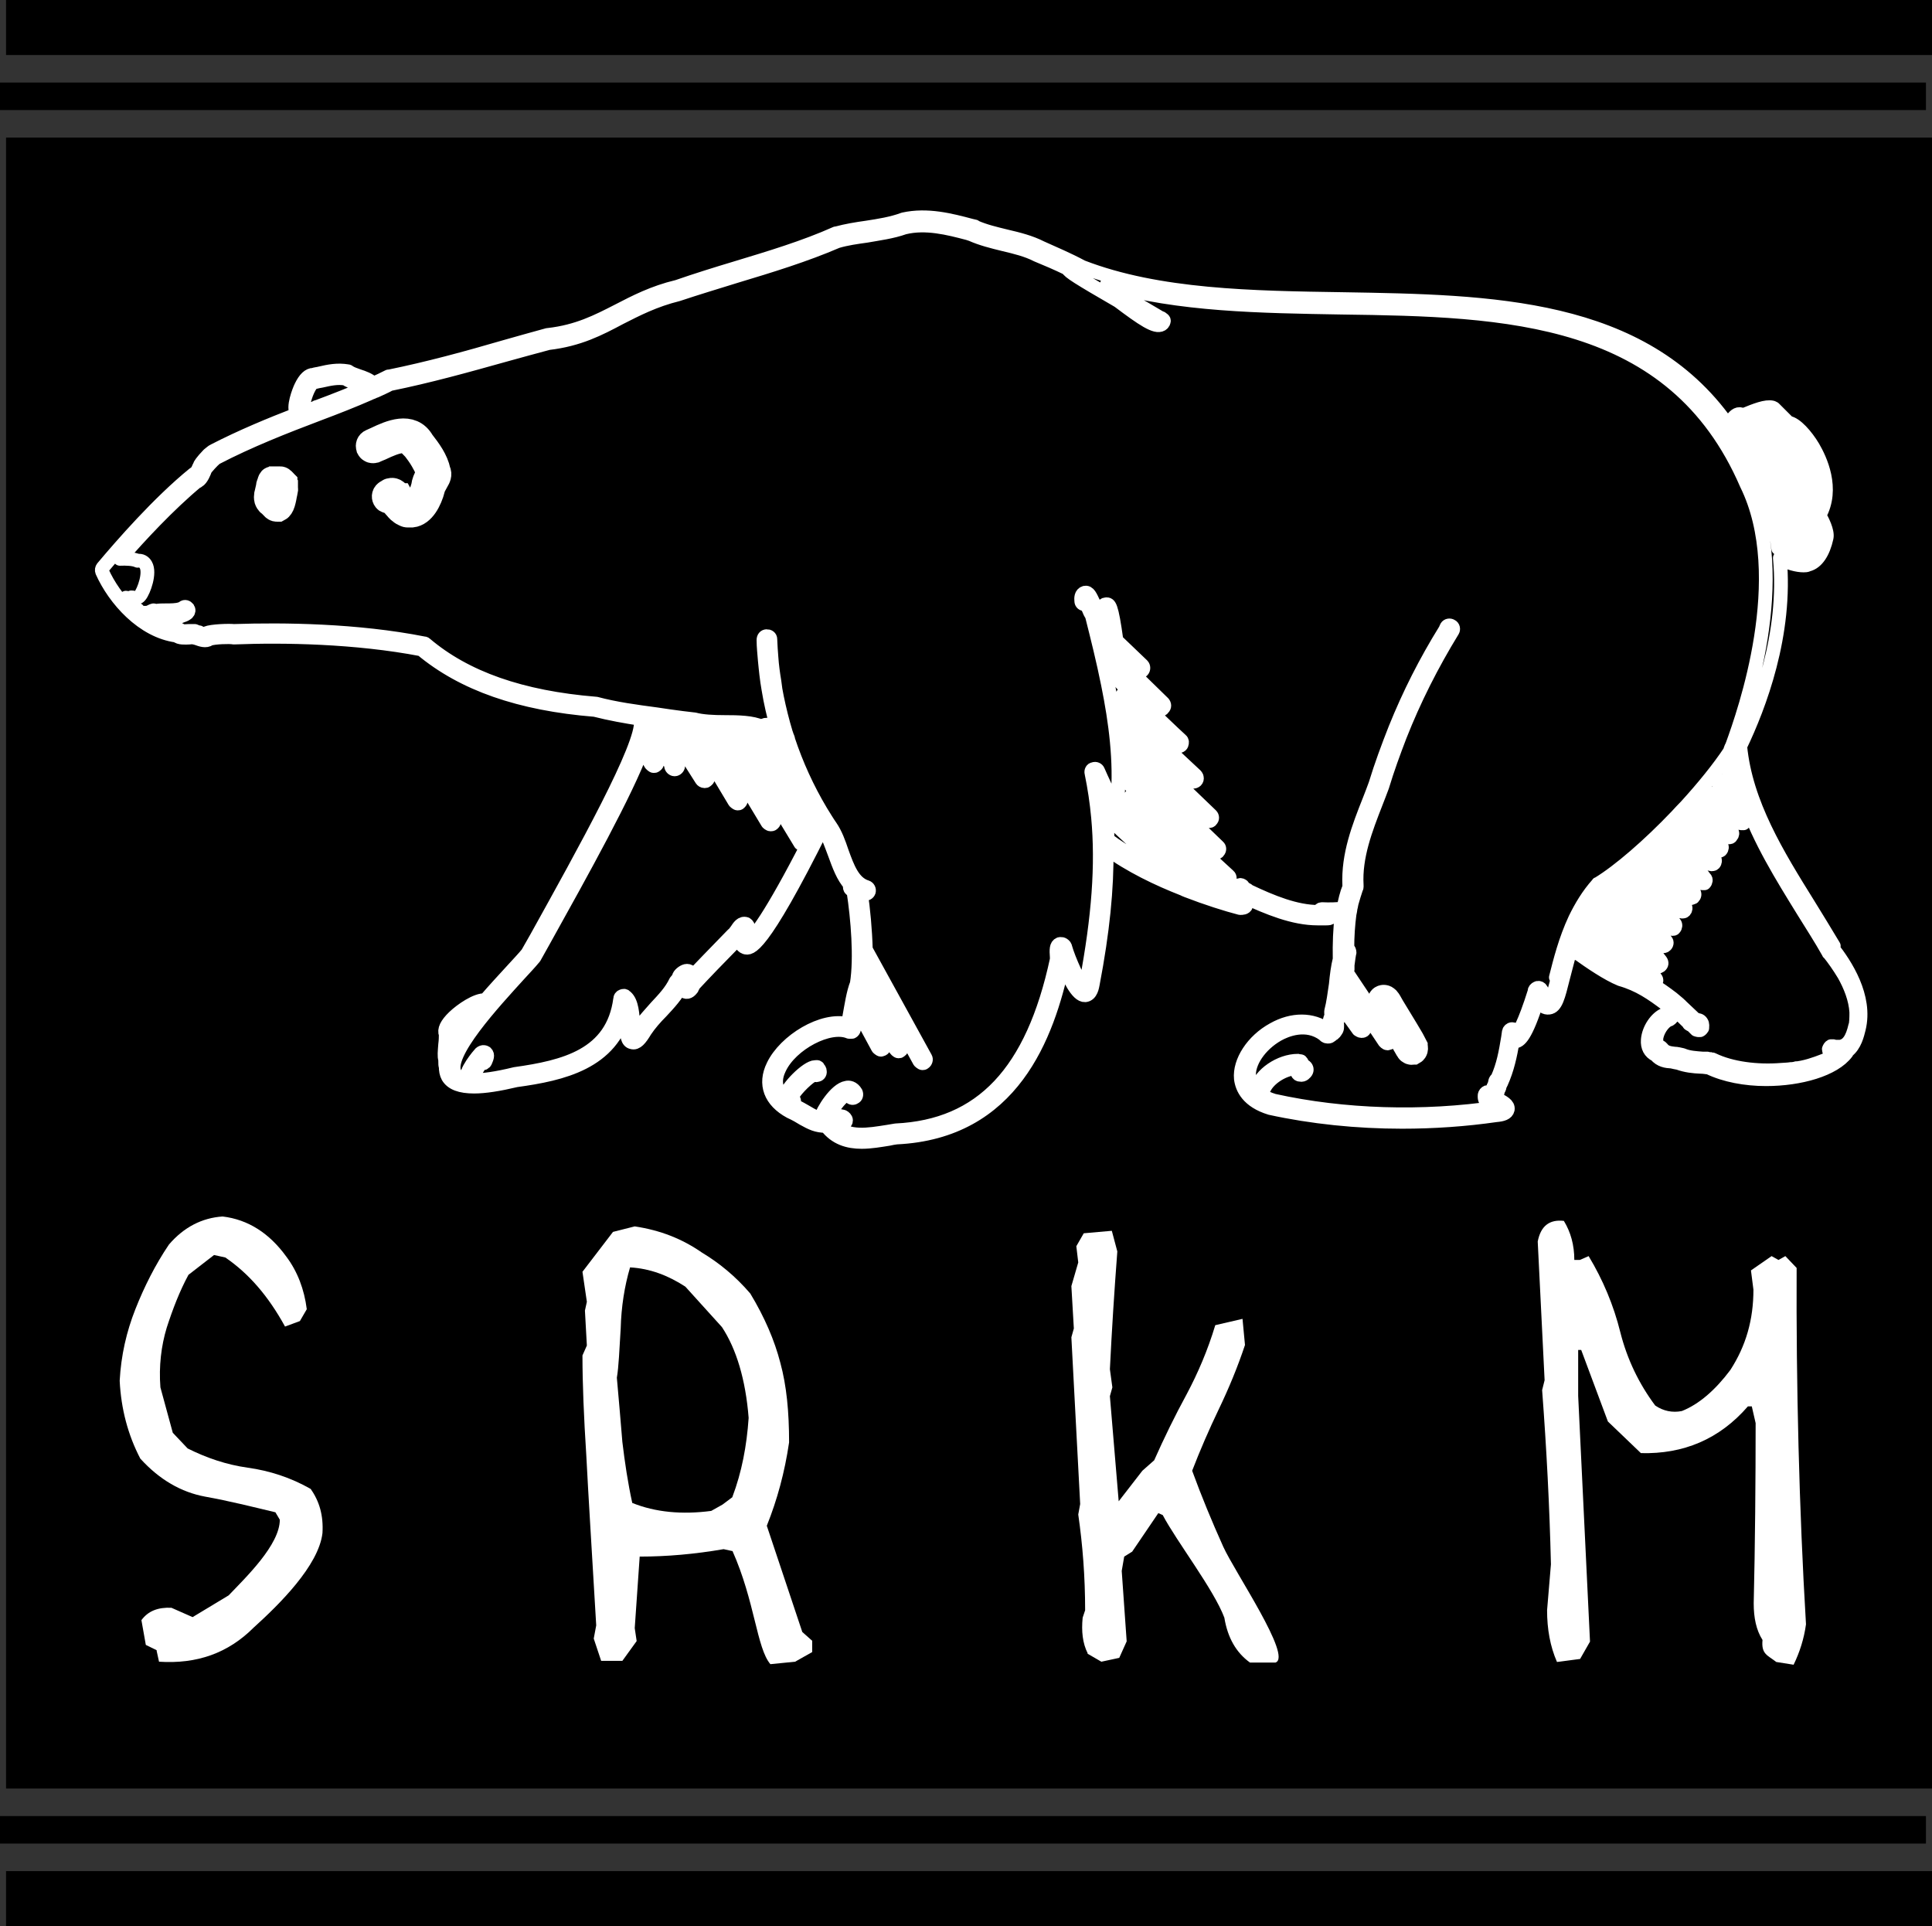 <?xml version="1.0" encoding="UTF-8"?><svg xmlns="http://www.w3.org/2000/svg" viewBox="0 0 70.22 70"><rect x="0" y="0" width="70.22" height="70" fill="#333333" stroke="none"/><defs><style>.cls-1{fill:#fff;}.cls-2{stroke:#000;}.cls-2,.cls-3,.cls-4{stroke-miterlimit:10;}.cls-2,.cls-5{stroke-width:.5px;}.cls-3{fill:#666;}.cls-3,.cls-4,.cls-5{stroke:#fff;}.cls-5{stroke-linecap:round;stroke-linejoin:round;}</style></defs><g id="_レイヤー_2"><rect x=".22" width="70" height="2"/><rect y="3" width="70" height="1"/><rect y="66" width="70" height="1"/><rect x=".22" y="68" width="70" height="2"/></g><g id="_レイヤー_1"><g><rect x=".22" y="5" width="70" height="60"/><g><path id="_白" class="cls-1" d="M40.41,23.64s-.04-.02-.06-.02c-.02,0-.03,0-.05,0-.03-.14-.06-.28-.1-.42l.17,.17c.02,.08,.02,.17,.04,.26Z"/><g id="_右前"><path class="cls-1" d="M23.62,26.52s-.04-.02-.05-.02h-.03s.02-.06,.02-.09l.06,.11Z"/><path class="cls-1" d="M29.77,29.83s-.03,.07-.05,.1l-1.96-3.22s.05,0,.06-.02c.05-.02,.07-.05,.08-.09h0c.08,0,.24,.11,.33,.16,.06,.04,.12,.08,.17,.09,.33,1.03,.79,2.02,1.38,2.98Z"/><path d="M29.61,30.16c-1.41,2.8-2.17,3.91-2.41,4.01,0-.05-.03-.17,0-.45,0-.05-.03-.11-.08-.14-.17-.06-.27,.11-.35,.23-.04,.05-.1,.14-.13,.15l-.04,.04c-.64,.66-1.15,1.18-1.54,1.6,0-.02,0-.03,0-.04,.05-.05,.08-.14,.05-.2-.02-.05-.08-.08-.14-.08-.1,0-.25,.11-.29,.2,0,.03-.02,.04,0,.07-.02,0-.04,.02-.05,.04-.02,.02-.05,.05-.05,.06l-.02,.02c-.17,.36-.44,.64-.72,.94-.2,.23-.42,.46-.61,.73-.08,.14-.14,.22-.18,.26-.02-.09-.02-.23-.03-.35-.03-.39-.05-.83-.27-1.02-.04-.05-.08-.05-.13-.03-.05,.02-.08,.05-.08,.11-.27,2.05-2.04,2.47-3.82,2.72h0c-.69,.17-1.17,.23-1.51,.23,.05-.04,.08-.09,.05-.15,0-.02-.02-.03-.04-.05,.02-.03,.03-.06,.05-.09,.04-.08,.09-.14,.14-.23,.02-.04,.05-.07,.08-.1,.06,.02,.12,0,.15-.06,.05-.12,.11-.24,.02-.32-.03-.02-.11-.06-.2,.02-.04,.04-.61,.71-.47,.92,0,0,.02,.02,.03,.04h0c-.29-.04-.42-.13-.48-.23-.39-.66,1.45-2.63,2.32-3.59,.22-.24,.41-.44,.54-.6,0,0,.02-.02,.02-.02l.33-.59c1.43-2.57,3.01-5.41,3.6-7l.3,.55s.07,.08,.11,.08c.02,0,.05,0,.06-.02,.07-.03,.09-.11,.05-.17l-.31-.58s.05-.03,.06-.07c.03-.05,0-.13-.05-.16l-.09-.05s0-.04,.02-.04h.08c.06,0,.12-.05,.12-.11l.69,1.15v.04c0,.06,.06,.13,.13,.13s.13-.07,.13-.13v-.08h0s0-.02,0-.02,0-.02,0-.03h0l-.89-1.51c.14,.02,.28,.04,.42,.06h0s1.32,2.08,1.32,2.08c.02,.03,.06,.06,.11,.06,.02,0,.05,0,.07-.03,.06-.03,.08-.11,.04-.17l-1.21-1.92c.11,.02,.21,.04,.32,.05l.2,.02,1.67,2.79s.07,.07,.11,.07c.02,0,.05,0,.06-.02,.06-.04,.08-.12,.05-.17l-1.57-2.61c.14,.02,.31,.05,.48,.06l2.07,3.44s.06,.06,.11,.06c.02,0,.05,0,.07-.02,.06-.04,.08-.12,.05-.17l-1.98-3.3c.08,0,.17,0,.26,.02h.17s0,.02,0,.02l2.51,4.14s.07,.06,.11,.06c.02,0,.05,0,.07-.02,0-.02,.02-.02,.03-.03,.03-.04,.04-.1,0-.14l-2.44-4.03c.2,.02,.39,.02,.56,.07h0l2.13,3.53s.05,.05,.08,.06Z"/><path class="cls-1" d="M16.47,37.98c.02-.23,.04-.38,0-.48,0,0,0,0,0-.02,0-.02,.02-.12,.23-.33,.23-.22,.51-.39,.71-.48-.39,.48-.73,.93-.94,1.33,0-.02,0-.02,0-.03Z"/></g><path class="cls-1" d="M40.52,24.56h0c-.05-.2-.08-.39-.13-.58v-.02l.08,.08c.02,.16,.04,.34,.06,.51Z"/><path d="M42.52,31.81c-.77-.35-1.57-.77-2.26-1.29-.02-.52-.06-1.03-.14-1.54,.11,.26,.23,.51,.3,.77,0,.02,.02,.03,.03,.05,0,0,0,0,0,0-.02,.04,0,.08,.03,.11l2.02,1.88Z"/><path class="cls-1" d="M44.07,32.4c-.27-.09-.57-.2-.87-.32l-2.43-2.26c.06-.08,.07-.21,.08-.38l3.22,2.95Z"/><path class="cls-1" d="M58.8,35.18c-.4-.2-.89-.55-1.23-.78l-.11-.08s-.03-.02-.05-.02c-.05-.02-.12-.05-.17-.08,.02-.05,.03-.09,.05-.14,.05-.14,.11-.3,.17-.44l1.33,1.53Z"/><path class="cls-1" d="M59.96,35.7c-.2-.12-.42-.23-.66-.31,0-.02-.02-.03-.02-.04l-1.64-1.88s-.05-.04-.07-.05c.05-.11,.11-.23,.17-.35l2.21,2.63Z"/><path class="cls-1" d="M63.33,28.74l-.46-.67-.04-.04c.08-.11,.17-.24,.24-.35,.06,.35,.14,.7,.26,1.05Z"/><path class="cls-1" d="M66.14,19.47c-.11,.46-.29,.74-.51,.8-.24,.08-.73-.11-.92-.3-.02-.03-.05-.04-.07-.04-.02-.18-.05-.37-.09-.56-.14-.67-.35-1.33-.67-1.99-.26-.61-.55-1.16-.88-1.66l-.07-.15s.02,0,.02-.02c.1-.07,.16-.14,.21-.19,.02-.02,.05-.05,.06-.07,0,0,.02,0,.03,.03,.04,.02,.08,.04,.12,.02,.02,0,.05-.02,.12-.05,.16-.07,.63-.28,.83-.26l.53,.53s.06,.02,.09,.02h0c.09,0,.44,.3,.74,.82,.23,.39,.7,1.39,.17,2.25-.02,.05-.02,.1,0,.14,.17,.27,.3,.58,.27,.67Z"/><path id="_白-2" class="cls-2" d="M63.55,17.55c-2.66-6.18-8.74-6.34-14.71-6.42-2.93-.05-5.94-.09-8.54-.85,.11,.08,.23,.18,.39,.29,.05,.05,.1,.08,.15,.12,.42,.24,.8,.45,1.03,.59,.19,.11,.31,.18,.39,.23h.02c.11,.08,.1,.1,.07,.17-.02,.02-.03,.05-.06,.06-.23,.13-.69-.18-1.57-.85-1.48-.85-1.81-1.06-1.85-1.18-.39-.19-.76-.35-1.11-.49-.37-.19-.79-.29-1.21-.39-.4-.1-.81-.2-1.17-.36l-.12-.04c-.72-.19-1.54-.4-2.32-.21-.45,.15-.92,.22-1.38,.3-.36,.05-.72,.11-1.06,.2-1.16,.51-2.42,.89-3.66,1.26-.7,.22-1.44,.44-2.13,.67,0,0,0,0,0,0-.86,.21-1.49,.54-2.1,.85-.77,.41-1.51,.79-2.61,.92-.52,.14-1.03,.29-1.54,.42-1.44,.41-2.79,.79-4.22,1.07-.17,.09-.35,.17-.52,.25-.05,.02-.08,.03-.12,.05-.05,.02-.08,.02-.12,.05h0c-.57,.24-1.18,.48-1.82,.73-1.24,.47-2.52,.97-3.75,1.61,0,0-.02,.02-.02,.02-.08,.05-.31,.31-.36,.39-.03,.09-.14,.35-.26,.42-.02,0-.03,.02-.05,.02-1.02,.85-2.07,1.98-2.79,2.81,.21-.02,.49,0,.64,.07,.14-.02,.24,.05,.3,.15,.17,.3-.07,.95-.21,1.12-.06,.07-.11,.08-.16,.08h-.05s-.08,0-.11-.02h0s-.07,.05-.1,.05c-.05,0-.08-.03-.09-.04,0,.02,.03,.05,.05,.06,0,0,0,.02,0,.02,.04,.03,.07,.08,.11,.12l.13,.13s.08,.07,.12,.11c0,0,0,0,.02,0,.03,.04,.06,.07,.09,.09h.02s0,0,0,.02c0,0,0,0,.02,0,.08,0,.23,.02,.27,0,.02-.02,.05-.03,.08-.04,.02-.02,.07-.05,.11-.05l.1,.02c.1-.02,.21-.02,.33-.02,.19,0,.41,0,.55-.05,.04,0,.07-.03,.1-.05,.06-.05,.14-.02,.17,.03,.05,.05,.04,.12-.02,.17-.05,.04-.1,.08-.17,.09-.31,.14-.66,.11-.97,.08h0c-.07,0-.13,0-.17,.04-.02,0-.02,0-.04,0,.32,.2,.67,.34,1.04,.38,.04,0,.08,.03,.09,.06,.06,.02,.21,0,.28,0,.11,0,.17,0,.21,0,.05,.02,.11,.04,.16,.05,.07,.04,.2,.08,.23,.05,0,0,.02,0,.03-.02,.19-.08,.83-.1,1-.08,1.81-.06,4.47-.03,6.9,.45,.02,0,.04,0,.06,.02,1.46,1.23,3.49,1.95,6.18,2.17,0,0,.02,0,.02,0,.71,.18,1.46,.29,2.21,.39,.31,.05,.61,.09,.92,.13l.42,.05h.02c.29,.08,.7,.09,1.1,.1,.5,0,1.01,0,1.36,.17,.02-.02,.05-.04,.07-.05,.14-.08,.32,.02,.5,.14-.14-.48-.25-.95-.33-1.45-.04-.18-.06-.36-.08-.55-.02-.16-.04-.32-.05-.48-.02-.25-.05-.51-.05-.76,0-.08,.05-.14,.12-.14s.12,.05,.13,.11t0,.02c0,.2,.02,.43,.04,.64,.02,.3,.06,.59,.11,.89,.02,.19,.05,.37,.09,.56,.08,.44,.2,.88,.33,1.31,.02,.04,.02,.08,.04,.11,.02,.05,.03,.09,.04,.13,.3,.89,.69,1.76,1.19,2.6,.11,.19,.23,.37,.35,.55,.17,.26,.3,.6,.41,.92,.21,.58,.41,1.13,.9,1.28,.07,.02,.11,.09,.08,.16-.02,.07-.09,.1-.16,.08l-.13-.04c.09,.61,.17,1.36,.18,2.07,.02,0,.02,.03,.03,.05l2.14,3.89c.03,.05,0,.14-.05,.17-.02,0-.04,.02-.06,.02-.05,0-.09-.02-.11-.07l-1.95-3.55c0,.21-.02,.42-.05,.61,.06-.02,.12,0,.15,.07l1.2,2.32c.03,.06,0,.14-.06,.17-.02,0-.04,.02-.05,.02-.05,0-.09-.03-.11-.08l-1.14-2.2s-.03-.02-.04-.04c-.05,.14-.09,.32-.13,.48,.03,.02,.06,.05,.08,.08l.81,1.51c.04,.06,.02,.14-.05,.17-.02,0-.05,.02-.06,.02-.05,0-.09-.02-.11-.07l-.74-1.37c-.02,.1-.03,.18-.05,.28-.02,.17-.05,.32-.08,.42,0,.05-.03,.08-.07,.09-.03,0-.08,0-.11,0-.7-.3-2.1,.43-2.53,1.33-.16,.33-.22,.75,.2,1.12,0-.03,0-.05,0-.08,.05-.33,.81-1.09,1.1-1.09h0s.02,0,.03,0c.05,0,.08,0,.08,.04,.03,.03,.05,.06,.06,.12,0,.07-.05,.12-.11,.13-.04,.02-.08,0-.1-.02-.02,.02-.05,.02-.09,.05-.24,.15-.69,.61-.72,.79,0,0,0,0,0,.02,.06,.02,.1,.09,.08,.15-.02,.04-.04,.05-.07,.08,.02,0,.02,.02,.04,.02,.2,.09,.36,.19,.49,.26,.2,.11,.33,.19,.5,.23,.08-.29,.57-1.06,.95-1.12,.08-.02,.23,0,.34,.18,.03,.07,0,.14-.05,.17-.05,.04-.12,.02-.16-.02,0,0,0-.02-.02-.03-.03-.05-.06-.05-.08-.05-.19,.03-.48,.42-.64,.7h.02s.46,.1,.46,.1c.06,.02,.11,.08,.11,.14,0,.05-.04,.1-.1,.12-.11,.02-.21,.05-.3,.06,.48,.48,1.2,.35,1.91,.23,.1-.02,.2-.03,.3-.05h0c3.11-.15,4.97-2.12,5.85-6.21h0v-.08c-.02-.28-.02-.43,.1-.48,.04,0,.12-.02,.19,.07,.02,.02,.02,.04,.02,.05,.11,.42,.52,1.36,.7,1.47,.02-.02,.04-.08,.06-.19,.45-2.39,.59-4.28,.43-6.01-.05-.55-.13-1.08-.24-1.61-.02-.06,.02-.14,.08-.14,.07-.03,.14,0,.16,.06,.08,.18,.16,.36,.25,.55,.14,.28,.27,.58,.39,.87,0-.15,.02-.3,.07-.39,.11-1.39-.07-2.79-.35-4.17-.17-.85-.38-1.69-.59-2.52-.04-.05-.08-.14-.15-.3-.02-.03-.03-.07-.05-.11-.02,0-.04,.02-.05,.02-.07,0-.12-.05-.13-.11h0c0-.11,0-.27,.13-.31,.14-.02,.2,.13,.34,.42,.04,.09,.1,.23,.12,.24,.02,.03,.03,.05,.04,.07,.05,.19,.09,.38,.14,.57,.02,0,.03,0,.05,.02,.02,0,.04-.02,.06-.02h.08c-.02-.14-.05-.26-.06-.36,0-.02,0-.05-.02-.09h-.02c-.07,0-.12-.05-.12-.14,0-.11,.02-.29,.17-.29,.11,0,.19,0,.37,1.32l.94,.9s.05,.14,0,.19c-.02,.02-.05,.04-.09,.04-.03,0-.06-.02-.09-.04l-.71-.68c.02,.08,.02,.17,.04,.26l.73,.74,.88,.86c.05,.06,.05,.14,0,.18-.03,.04-.06,.05-.09,.05-.04,0-.07,0-.09-.05l-1.01-.99-.38-.38s0,.09,.02,.14c.02,.1,.02,.2,.03,.29,0,.02,0,.05,0,.05l1.89,1.8,.28,.26s.05,.1,.02,.14c0,.02-.02,.03-.02,.04-.02,.02-.05,.04-.09,.04-.03,0-.06-.02-.08-.04l-1.95-1.85c.02,.17,.04,.35,.05,.52l1.54,1.44,1.06,.99s.04,.05,.04,.08c0,.04,0,.08-.03,.11-.02,.02-.06,.04-.09,.04s-.06,0-.09-.03l-.88-.82-.11-.1-1.41-1.32c.02,.18,.04,.36,.05,.53l3.08,2.96c.05,.05,.05,.14,0,.17-.02,.04-.05,.04-.09,.04-.03,0-.06,0-.09-.02l-2.86-2.76c.02,.2,.03,.4,.05,.58l3.25,3.13c.05,.05,.05,.12,0,.17-.02,.03-.05,.04-.09,.04-.03,0-.06,0-.09-.04l-3.04-2.92c0,.08,.02,.19,.02,.26,0,.1,0,.19,.02,.28l3.56,3.27c.05,.05,.06,.13,0,.18-.02,.02-.05,.04-.09,.04-.03,0-.06,0-.08-.03l-3.38-3.1c0,.23-.05,.26-.14,.28,0,0-.02,0-.02,0-.02,0-.03,0-.05,0l3.64,3.32s.03,.04,.04,.06c.11,.04,.21,.06,.32,.1,.02-.1,0-.15-.03-.19-.02-.05-.05-.1-.02-.17,.03-.08,.11-.11,.18-.14,.04-.02,.08-.02,.11,0,.04,.02,.06,.06,.06,.1,0,0,.02,0,.05,.02,.04,.02,.09,.04,.13,.08,.85,.39,1.73,.76,2.54,.76h.02s.02-.04,.02-.05c.03-.04,.06-.05,.11-.05,.21,0,.55,0,.76-.03,.05-.26,.11-.53,.21-.77v-.07c-.05-1.1,.34-2.1,.73-3.09,.08-.2,.15-.39,.22-.58,.21-.69,.45-1.36,.72-2.02,.5-1.23,1.1-2.43,1.82-3.59,.02-.03,.03-.07,.05-.11,.04-.05,.11-.07,.17-.03,.06,.03,.08,.11,.05,.17-.76,1.24-1.4,2.51-1.92,3.83-.23,.6-.45,1.2-.64,1.83-.08,.2-.15,.39-.23,.6-.38,.95-.76,1.95-.7,2.99v.07s0,.04-.02,.05c-.06,.17-.11,.35-.16,.52-.02,.07-.02,.13-.04,.18,0,.08-.02,.14-.04,.23-.05,.39-.08,.8-.08,1.26t.02,0s.07,.08,.06,.14c-.02,.07-.05,.3-.07,.45,0,.06,0,.12,0,.18,0,.05-.04,.1-.09,.12,0,0,0,0-.02,0,0,0,0,.02,0,.04,.06-.02,.12,0,.16,.05l1.51,2.26c.04,.06,.02,.14-.04,.18-.02,0-.05,.02-.07,.02-.05,0-.08-.02-.11-.07l-1.48-2.22s0,.09-.02,.14c-.02,.14-.03,.26-.05,.39,.02,.02,.05,.02,.06,.04l.76,1.07c.04,.05,.03,.14-.03,.18-.02,.02-.05,.02-.08,.02-.04,0-.08-.02-.11-.05l-.66-.92c-.02,.08-.03,.17-.05,.26,.02,.1,0,.2-.03,.29-.02,.08-.05,.14-.03,.18,0,0,0,.03,0,.04,0,.02,0,.04,0,.05,0,.02,0,.06-.02,.1-.05,.08-.09,.15-.16,.17-.05,.05-.11,.09-.19,.08-.05,0-.08-.03-.11-.07-.64-.48-1.39-.17-1.68,0-.66,.37-1.1,1.01-1.04,1.54,.02,.19,.11,.37,.26,.51,0-.02,0-.05,0-.06,.14-.55,.86-1.04,1.51-1.04h.04s.05,.02,.07,.02c.05,.05,.07,.1,.08,.17,.02,0,.05,0,.08,.02,.06,.05,.07,.13,.03,.19-.02,.03-.1,.14-.21,.11-.05,0-.08-.04-.11-.08-.02-.05-.03-.11-.04-.16-.47,.03-.99,.37-1.16,.73-.02,.04-.03,.07-.04,.11-.02,.05-.07,.1-.12,.1,.14,.1,.3,.18,.51,.24,2.53,.56,5.41,.65,8.11,.25,.05,0,.1-.02,.13-.02-.06-.04-.14-.08-.2-.11-.05-.03-.09-.05-.13-.08-.07,.04-.12,.03-.15,.02-.11-.07-.11-.21-.1-.26,0-.05,.05-.1,.09-.11,.05-.02,.11,0,.14,.05,.05-.07,.08-.14,.09-.17-.02-.05,0-.11,.05-.14,0,0,0-.02,0-.03,0-.06,.02-.15,.09-.2,.21-.49,.3-.95,.39-1.49l.03-.21c.02-.05,.06-.1,.12-.1,.05,0,.11,.03,.13,.09,.02,.04,.03,.05,.04,.08,.06-.05,.26-.31,.64-1.55v-.03c.02-.05,.07-.08,.11-.09,.05,0,.11,.02,.13,.07,.22,.37,.31,.39,.31,.39,.09-.04,.2-.51,.3-.89,.14-.58,.33-1.36,.7-2.13,.2-.43,.47-.86,.82-1.26,0-.02,.02-.02,.03-.02,.73-.45,1.82-1.39,2.84-2.45,.11-.11,.23-.24,.34-.36,.62-.67,1.19-1.38,1.6-2,0-.02,0-.03,.02-.08,0-.02,0-.03,.02-.05,.02-.04,.03-.07,.05-.11,.42-1.13,2.17-6.09,.51-9.46Zm-12.19,20.64s-.02,0-.03,0c-.03,.02-.06,0-.08-.02,0,0-.02,0-.02-.02-.02-.02-.02-.03-.03-.04l-.95-1.64c-.03-.06-.07-.14,0-.17,.07-.03,.13,.02,.17,.08,0,0,.06,.09,.14,.24,.26,.42,.79,1.3,.83,1.39,.04,.12-.03,.16-.03,.16Z"/><path d="M67.48,36.67c0,.2,0,.39-.05,.61-.11,.48-.27,.72-.55,.76-.03,0-.06,0-.09,0-.05,0-.11,0-.16-.02-.02,0-.05,0-.08,0-.04,.02-.06,.06-.08,.11,0,.06,.04,.14,.11,.14,.07,.02,.13,.02,.18,.02-.17,.12-.38,.23-.62,.31-.07,.03-.14,.05-.23,.08-.17,.06-.37,.11-.57,.14-.02,0-.03,0-.05,0-.05,.02-.1,.02-.14,.03-.02,0-.03,0-.05,0-.12,.02-.24,.02-.36,.03-.88,.07-1.82-.05-2.48-.37-.02,0-.03-.02-.04-.02-.06,0-.11,0-.17-.02-.06,0-.11,0-.17,0-.24-.02-.5-.03-.73-.13-.1-.02-.2-.05-.3-.05-.18-.02-.33-.05-.43-.18-.02-.02-.03-.03-.05-.05-.12-.05-.17-.15-.17-.3,.02-.27,.24-.61,.45-.7,.05,0,.09-.06,.13-.1,.07-.1,.13-.16,.17-.2l.02,.02,.39,.38,.03,.05h0s.07,.05,.1,.05l.16,.16s.08,.03,.12,.02c0,0,0,0,.02,0,.04-.02,.06-.05,.08-.08,0-.06,.02-.14-.03-.21-.05-.08-.13-.08-.18-.09,0,0-.02,0-.03,0l-.53-.5s-.04-.05-.07-.07c-.08-.07-.17-.14-.25-.21-.25-.19-.5-.37-.76-.52h.02s.02,0,.02,0h.02s.06,0,.08-.02c.05-.06,.06-.13,.02-.18l-2.26-2.69c.07-.1,.14-.21,.21-.3,0,0,0,0,0-.02,.02,0,.03,0,.05,0l1.99,2.54s.05,.05,.09,.05h0s.05-.02,.08-.04c.06-.05,.07-.11,.02-.18l-2.05-2.61s.02-.02,.03-.04c.09-.05,.18-.11,.28-.17,.02,0,.02-.02,.04-.02l1.69,2.26s.06,.05,.1,.05h0s.05,0,.08-.03c.05-.04,.07-.12,.02-.17l-1.69-2.25c.08-.06,.17-.12,.24-.18,.02,0,.02-.02,.04-.02t.02,.02l1.51,1.95s.06,.05,.1,.05c0,0,.02,0,.02,0,.02,0,.05,0,.06-.02,.05-.05,.06-.13,.02-.18l-1.51-1.95s-.02,0-.02-.02c.08-.07,.16-.13,.25-.2,0,0,.02-.02,.03-.02l1.42,1.71s.05,.05,.08,.05h.02s.06,0,.08-.02c.05-.05,.06-.12,.02-.18l-1.42-1.72c.09-.07,.17-.14,.26-.21,0,0,.02-.02,.03-.02l1.25,1.61s.06,.05,.1,.05h0s.05-.02,.08-.03c.05-.05,.07-.12,.02-.19l-1.26-1.61c.1-.08,.19-.17,.28-.25,0-.02,.02-.02,.03-.03l1.16,1.53s.06,.04,.1,.04h0s.02,0,.03,0c.02,0,.03,0,.05,0,.05-.05,.07-.14,.02-.18l-1.17-1.54c.08-.08,.16-.14,.23-.22,0,0,.02-.02,.03-.03l.35,.41,.7,.82s.05,.05,.08,.05h.02s.06,0,.08-.02c.05-.05,.06-.13,.02-.18l-1.07-1.24c.06-.06,.11-.11,.17-.17,0,0,.02-.02,.03-.03l.69,.83,.23,.28s.07,.05,.1,.05,.06-.02,.08-.03c.05-.05,.06-.13,.02-.18l-.94-1.13c.08-.07,.15-.14,.21-.23,.02,0,.02-.02,.03-.03l.88,1.05s.06,.05,.1,.05c.03,0,.06,0,.08-.04,.05-.05,.06-.12,.02-.17l-.9-1.07c.08-.1,.17-.2,.25-.29,0-.02,.02-.02,.02-.03l.87,1.04s.06,.05,.1,.05c.02,0,.02,0,.04,0,.02,0,.03,0,.05,0,.05-.05,.06-.13,.02-.18l-.91-1.09c.07-.08,.14-.17,.2-.26,.02-.02,.02-.02,.03-.04l.55,.78s.05,.05,.1,.05h0s.02,0,.02,0c.02,0,.03,0,.05,0,.02,0,.02-.02,.03-.04,.49,1.4,1.29,2.69,2.08,3.97,.31,.5,.64,1.01,.92,1.51,0,0,0,.02,.02,.02,.16,.2,.36,.48,.54,.78,.23,.41,.42,.88,.45,1.36Z"/><g id="_耳とか"><path class="cls-3" d="M51.39,38.03c.04,.12-.03,.16-.03,.16,0,0-.02,0-.03,0-.03,.02-.06,0-.08-.02,0,0-.02,0-.02-.02-.02-.02-.02-.03-.03-.04l-.95-1.64c-.03-.06-.07-.14,0-.17,.07-.03,.13,.02,.17,.08,0,0,.06,.09,.14,.24,.26,.42,.79,1.3,.83,1.39Z"/><path class="cls-4" d="M10.31,17.87c-.02,.17-.05,.3-.08,.4-.03,.1-.08,.17-.12,.19-.01,0-.03,0-.04,0-.02,0-.05,0-.08-.03-.01,0-.03-.03-.04-.04-.01-.03-.03-.05-.05-.08-.02,0-.03-.03-.05-.05h-.03s0,0,0,0c-.01,0-.02,0-.03-.02-.02-.03-.03-.03-.05-.09-.03-.12,.01-.24,.03-.28v-.03s.02-.09,.03-.13c0-.04,.01-.09,.03-.12,.01-.03,.02-.07,.03-.1s.02-.04,.04-.04c.02,0,.04,0,.05,.03,.01,0,.03-.02,.04-.03,.01,0,.02,0,.03,0,.02,0,.04,0,.07,0,.01,0,.02,0,.04,0,.02,0,.04,0,.06,0,.02,0,.04,.02,.05,.03,0,0,.01,0,.02,.02,0,0,.01,0,.02,.02,.01,0,.02,.02,.03,.03v.03s.02,.03,.02,.03c0,.02,0,.03,0,.04,0,.02,0,.03,0,.04,0,0,0,.02,0,.03,0,0,0,0,0,0,0,.03,.01,.08,0,.12Z"/><path class="cls-3" d="M15.79,17.44s-.05,.08-.07,.13c-.02,.05-.03,.1-.04,.16v.02c-.11,.42-.35,.88-.71,.92-.02,0-.04,0-.06,0-.02,0-.03,0-.05,0-.02,0-.04,0-.05,0-.03,0-.07-.02-.11-.04-.05-.02-.1-.06-.16-.11-.04-.04-.08-.08-.11-.12-.05-.05-.1-.12-.14-.2-.02-.02-.03-.04-.05-.05l-.05,.02s-.08,0-.13-.03c0,0,0,0,0,0-.05-.04-.06-.12-.02-.17,.02-.02,.04-.04,.06-.05h.02s.02-.03,.04-.03c0,0,.02-.02,.03-.02,0,0,.02,0,.03,0,.1-.02,.18,.06,.28,.19t.02,0h0c.14,.26,.3,.39,.42,.37,.19-.03,.39-.33,.5-.73,.02-.17,.08-.29,.13-.38,.02-.03,.03-.06,.04-.08,0-.02,0-.03,0-.04-.02-.13-.07-.26-.14-.38-.04-.08-.09-.16-.14-.24-.05-.08-.11-.16-.17-.24-.03-.04-.06-.08-.09-.11,0,0,0-.02,0-.02-.23-.41-.71-.23-1.26,.03-.08,.03-.14,.06-.21,.09h0s-.08,.02-.11-.02c-.02,0-.04-.03-.05-.05-.02-.07,0-.14,.07-.17,.07-.03,.13-.06,.2-.09,.48-.23,1.23-.56,1.59,.08,.25,.32,.5,.66,.58,1.05,.06,.11,0,.22-.05,.31Z"/></g><path id="_枠" class="cls-5" d="M66.65,34.38c-.3-.5-.61-1.01-.92-1.51-1.12-1.8-2.28-3.67-2.48-5.75,.69-1.44,1.7-4.07,1.44-6.84,.28,.19,.65,.27,.86,.27,.06,0,.11,0,.17-.03,.31-.08,.55-.43,.67-.98,.05-.23-.16-.64-.26-.81,.54-.98,.02-2.05-.23-2.48-.25-.42-.63-.85-.9-.89l-.52-.52s-.04-.02-.06-.03c-.23-.06-.63,.1-1.02,.26-.02,0-.03,.02-.04,.02-.18-.11-.3,.02-.38,.11-.05,.05-.09,.11-.17,.15-.02,0-.03,.03-.04,.05-3.1-4.36-8.6-4.44-13.94-4.53-3.31-.05-6.73-.1-9.5-1.17-.52-.28-1.07-.51-1.49-.7-.39-.2-.83-.31-1.26-.41-.41-.1-.79-.19-1.13-.34,0,0-.02,0-.02-.02l-.13-.03c-.75-.2-1.6-.42-2.46-.23-.43,.16-.89,.23-1.34,.3-.36,.05-.73,.11-1.1,.21h-.02c-1.14,.51-2.41,.89-3.63,1.26-.7,.21-1.44,.44-2.13,.68-.88,.21-1.53,.55-2.15,.87-.76,.39-1.48,.76-2.54,.88h-.02c-.52,.14-1.04,.29-1.54,.43-1.44,.42-2.8,.79-4.22,1.08h-.03c-.18,.09-.36,.18-.55,.26-.14-.14-.36-.22-.55-.28-.14-.05-.26-.09-.34-.15-.02-.02-.04-.02-.05-.02-.36-.06-.67,0-1.01,.08-.07,.02-.14,.02-.23,.05-.16,0-.31,.14-.45,.43-.07,.14-.32,.78-.15,.96,0,.02,.02,.02,.04,.03-1.01,.39-2.05,.82-3.06,1.34-.05,.02-.11,.08-.19,.14-.25,.26-.32,.38-.33,.42-.02,.05-.08,.19-.13,.24-.02,.02-.05,.02-.07,.04-1.29,1.05-2.63,2.59-3.32,3.41-.03,.04-.04,.09-.02,.14,.45,1.01,1.48,2.17,2.71,2.33,.09,.09,.3,.08,.48,.07,.04,0,.09-.02,.11-.02,0,0,.02,.02,.02,.02,.04,0,.08,.02,.13,.03,.14,.05,.32,.12,.46,.02,.16-.06,.74-.08,.86-.05h.03c1.79-.07,4.41-.03,6.81,.43,1.51,1.26,3.57,1.98,6.3,2.2,.55,.14,1.11,.24,1.69,.33,0,.02-.02,.05-.02,.07,.1,.88-2.06,4.75-3.79,7.87l-.33,.58c-.13,.16-.32,.36-.53,.59-.35,.38-.69,.75-1,1.11-.32-.03-.88,.36-1.14,.61-.27,.26-.37,.47-.3,.63,0,.05,0,.23-.02,.36-.02,.26-.04,.45,0,.55v.03s0,.02,0,.03c0,.11,0,.16,.02,.2,0,.14,.02,.26,.08,.37,.14,.24,.45,.36,.95,.36,.39,0,.9-.08,1.53-.23,1.68-.23,3.48-.64,3.95-2.52,.03,.17,.05,.36,.05,.52,.02,.36,.04,.59,.21,.62,.16,.05,.3-.12,.48-.42,.16-.24,.37-.48,.58-.69,.28-.3,.57-.61,.75-.98,0,0,0,0,0,0,0,.11,.02,.23,.12,.25,.12,.05,.21-.07,.25-.12,0-.02,.02-.05,.04-.08,0-.02,.02-.04,.02-.05,.39-.42,.89-.94,1.54-1.6,.06-.05,.11-.09,.14-.15,0,.19,.05,.34,.19,.39,.17,.05,.56,.17,2.81-4.35,.02,.04,.05,.08,.07,.1,.16,.23,.26,.55,.38,.86,.15,.41,.3,.83,.56,1.11,0,0,0,.02,0,.03-.02,.02-.02,.07,0,.11,.02,.03,.04,.05,.08,.06h.02s.02,.03,.02,.05c.15,.97,.27,2.41,.12,3.35-.13,.33-.2,.81-.27,1.19-.02,.1-.03,.19-.05,.28-.92-.24-2.29,.61-2.72,1.51-.33,.67-.1,1.28,.62,1.67,.2,.09,.35,.18,.48,.26,.29,.16,.48,.26,.83,.26,.34,.45,.8,.58,1.29,.58,.33,0,.66-.06,.98-.11,.09-.02,.19-.04,.28-.05,4.22-.2,5.49-3.69,6.06-6.34,.19,.5,.51,1.19,.8,1.17,.22-.02,.26-.32,.28-.42,.36-1.88,.52-3.46,.5-4.91,.86,.63,1.87,1.11,2.79,1.47,.04,.02,.08,.04,.11,.05,.75,.29,1.45,.51,1.95,.64,0,0,.02,0,.02,0,.05,0,.17,0,.2-.09,.03-.11-.05-.16-.11-.2-.02,0-.05-.04-.06-.05v-.14s.04,.02,.04,.02c.02,.02,.03,.03,.05,.05,.89,.41,1.8,.79,2.68,.79,.1,0,.2,0,.3,0,.09,0,.15,0,.19-.05,0,0,.02-.02,.02-.04,.12,0,.24,0,.36,0-.06,.47-.08,.99-.07,1.57-.07,.28-.11,.6-.14,.92-.05,.33-.09,.67-.17,.97,0,.03,0,.05,0,.08,.02,.05,0,.11-.03,.18-.02,.07-.05,.17-.03,.26-.02,.04-.03,.07-.04,.09-.02,0-.03,.04-.05,.05-.53-.38-1.26-.39-1.95,0-.75,.41-1.24,1.17-1.18,1.79,.04,.34,.25,.82,1.07,1.07,1.51,.33,3.15,.5,4.79,.5,1.15,0,2.3-.08,3.41-.24,.24-.02,.4-.07,.43-.21,.03-.17-.17-.27-.42-.4-.02,0-.04-.02-.05-.02,.06-.08,.11-.19,.12-.28,.05-.07,.06-.13,.06-.17,0,0,0-.02,0-.04,.02,0,.04-.02,.05-.05,.23-.51,.33-1,.42-1.51h.07c.18,0,.41-.19,.83-1.51,.15,.22,.28,.3,.42,.28,.25-.03,.34-.4,.51-1.08,.08-.29,.16-.64,.27-1.01,.05,.05,.11,.09,.17,.11,.04,0,.07,0,.09,0h0c.46,.33,1.09,.76,1.56,.95,.67,.19,1.14,.52,1.66,.91,.05,.04,.09,.09,.14,.13-.05,.05-.11,.13-.18,.22,0,0,0,.02-.02,.02-.3,.12-.58,.53-.61,.92-.02,.26,.08,.45,.29,.55,.17,.2,.38,.23,.58,.24,.09,.02,.17,.04,.24,.05,.27,.1,.56,.13,.81,.14,.11,0,.2,.02,.3,.03,.58,.28,1.33,.42,2.08,.42,1.23,0,2.47-.35,2.93-.97,0,0,.02-.04,.02-.05,.28-.21,.37-.61,.42-.81,.29-1.17-.49-2.35-.98-2.97Zm-3.32-5.64l-.46-.67-.04-.04c.08-.11,.17-.24,.24-.35,.06,.35,.14,.7,.26,1.05Zm-.37-13.18c.1-.07,.16-.14,.21-.19,.02-.02,.05-.05,.06-.07,0,0,.02,0,.03,.03,.04,.02,.08,.04,.12,.02,.02,0,.05-.02,.12-.05,.16-.07,.63-.28,.83-.26l.53,.53s.06,.02,.09,.02h0c.09,0,.44,.3,.74,.82,.23,.39,.7,1.39,.17,2.25-.02,.05-.02,.1,0,.14,.17,.27,.3,.58,.27,.67-.11,.46-.29,.74-.51,.8-.24,.08-.73-.11-.92-.3-.02-.03-.05-.04-.07-.04-.02-.18-.05-.37-.09-.56-.14-.67-.35-1.33-.67-1.99-.26-.61-.55-1.16-.88-1.66l-.07-.15s.02,0,.02-.02Zm-51.66-1.59c.06-.08,.09-.09,.11-.08,0,0,.02,0,.03,0,.08-.02,.17-.04,.24-.05,.31-.07,.58-.13,.88-.08,.11,.08,.24,.12,.39,.17,.15,.05,.28,.1,.37,.15-.55,.23-1.15,.47-1.77,.7-.04,0-.08,.03-.11,.05l-.36,.1v-.02s-.04-.05-.07-.08c0-.15,.12-.62,.3-.86Zm5.17,23.54s0,0,0-.02c0-.02,.02-.12,.23-.33,.23-.22,.51-.39,.71-.48-.39,.48-.73,.93-.94,1.33,0-.02,0-.02,0-.03,.02-.23,.04-.38,0-.48Zm10.73-3.34s-.03-.17,0-.45c0-.05-.03-.11-.08-.14-.17-.06-.27,.11-.35,.23-.04,.05-.1,.14-.13,.15l-.04,.04c-.64,.66-1.15,1.18-1.54,1.6,0-.02,0-.03,0-.04,.05-.05,.08-.14,.05-.2-.02-.05-.08-.08-.14-.08-.1,0-.25,.11-.29,.2,0,.03-.02,.04,0,.07-.02,0-.04,.02-.05,.04-.02,.02-.05,.05-.05,.06l-.02,.02c-.17,.36-.44,.64-.72,.94-.2,.23-.42,.46-.61,.73-.08,.14-.14,.22-.18,.26-.02-.09-.02-.23-.03-.35-.03-.39-.05-.83-.27-1.02-.04-.05-.08-.05-.13-.03-.05,.02-.08,.05-.08,.11-.27,2.05-2.04,2.47-3.82,2.72h0c-.69,.17-1.17,.23-1.51,.23,.05-.04,.08-.09,.05-.15,0-.02-.02-.03-.04-.05,.02-.03,.03-.06,.05-.09,.04-.08,.09-.14,.14-.23,.02-.04,.05-.07,.08-.1,.06,.02,.12,0,.15-.06,.05-.12,.11-.24,.02-.32-.03-.02-.11-.06-.2,.02-.04,.04-.61,.71-.47,.92,0,0,.02,.02,.03,.04h0c-.29-.04-.42-.13-.48-.23-.39-.66,1.45-2.63,2.32-3.59,.22-.24,.41-.44,.54-.6,0,0,.02-.02,.02-.02l.33-.59c1.43-2.57,3.01-5.41,3.6-7l.3,.55s.07,.08,.11,.08c.02,0,.05,0,.06-.02,.07-.03,.09-.11,.05-.17l-.31-.58s.05-.03,.06-.07c.03-.05,0-.13-.05-.16l-.09-.05s0-.04,.02-.04h.08c.06,0,.12-.05,.12-.11l.69,1.15v.04c0,.06,.06,.13,.13,.13s.13-.07,.13-.13v-.08h0s0-.02,0-.02,0-.02,0-.03h0l-.89-1.51c.14,.02,.28,.04,.42,.06h0s1.32,2.08,1.32,2.08c.02,.03,.06,.06,.11,.06,.02,0,.05,0,.07-.03,.06-.03,.08-.11,.04-.17l-1.21-1.92c.11,.02,.21,.04,.32,.05l.2,.02,1.67,2.79s.07,.07,.11,.07c.02,0,.05,0,.06-.02,.06-.04,.08-.12,.05-.17l-1.57-2.61c.14,.02,.31,.05,.48,.06l2.07,3.44s.06,.06,.11,.06c.02,0,.05,0,.07-.02,.06-.04,.08-.12,.05-.17l-1.98-3.3c.08,0,.17,0,.26,.02h.17s0,.02,0,.02l2.51,4.14s.07,.06,.11,.06c.02,0,.05,0,.07-.02,0-.02,.02-.02,.03-.03,.03-.04,.04-.1,0-.14l-2.44-4.03c.2,.02,.39,.02,.56,.07h0l2.13,3.53s.05,.05,.08,.06c-1.41,2.8-2.17,3.91-2.41,4.01Zm-3.66-7.66s.02-.06,.02-.09l.06,.11s-.04-.02-.05-.02h-.03Zm6.18,3.42l-1.96-3.22s.05,0,.06-.02c.05-.02,.07-.05,.08-.09h0c.08,0,.24,.11,.33,.16,.06,.04,.12,.08,.17,.09,.33,1.03,.79,2.02,1.38,2.98-.02,.04-.03,.07-.05,.1Zm10.54,.59c-.02-.52-.06-1.03-.14-1.54,.11,.26,.23,.51,.3,.77,0,.02,.02,.03,.03,.05,0,0,0,0,0,0-.02,.04,0,.08,.03,.11l2.02,1.88c-.77-.35-1.57-.77-2.26-1.29Zm2.94,1.57l-2.43-2.26c.06-.08,.07-.21,.08-.38l3.22,2.95c-.27-.09-.57-.2-.87-.32Zm13.43,3.38c-.09,.38-.2,.85-.3,.89,0,0-.09-.02-.31-.39-.02-.05-.08-.08-.13-.07-.05,.02-.09,.04-.11,.09v.03c-.39,1.24-.59,1.51-.65,1.55,0-.02-.02-.04-.04-.08-.02-.06-.08-.09-.13-.09-.06,0-.11,.05-.12,.1l-.03,.21c-.09,.54-.17,1-.39,1.49-.08,.05-.09,.14-.09,.2,0,0,0,.02,0,.03-.05,.03-.07,.08-.05,.14,0,.04-.05,.11-.09,.17-.03-.04-.08-.07-.14-.05-.05,.02-.08,.06-.09,.11,0,.05-.02,.19,.1,.26,.03,.02,.08,.02,.15-.02,.04,.03,.08,.05,.13,.08,.06,.03,.14,.07,.2,.11-.03,0-.08,.02-.13,.02-2.69,.4-5.58,.31-8.11-.25-.2-.06-.37-.14-.51-.24,.05,0,.11-.05,.12-.1,0-.05,.02-.08,.04-.11,.17-.36,.69-.7,1.16-.73,0,.05,.02,.11,.04,.16,.02,.05,.05,.08,.11,.08,.11,.03,.19-.08,.21-.11,.04-.06,.03-.14-.03-.19-.02,0-.05-.02-.08-.02-.02-.07-.03-.12-.08-.17-.02,0-.05-.02-.07-.02h-.04c-.64,0-1.37,.49-1.51,1.04,0,.02,0,.04,0,.06-.15-.14-.24-.33-.26-.51-.05-.52,.39-1.17,1.04-1.54,.3-.17,1.04-.48,1.68,0,.03,.04,.07,.07,.11,.07,.08,.02,.14-.02,.19-.08,.07-.02,.11-.09,.16-.17,.02-.04,.02-.08,.02-.1,0-.02,0-.04,0-.05,0,0,0-.03,0-.04-.02-.05,0-.11,.03-.18,.02-.08,.05-.19,.03-.29,.02-.09,.04-.18,.05-.26l.66,.92s.07,.05,.11,.05c.03,0,.05,0,.08-.02,.06-.05,.07-.13,.03-.18l-.76-1.07s-.04-.02-.06-.04c.02-.13,.04-.26,.05-.39,0-.05,0-.09,.02-.14l1.48,2.22s.06,.07,.11,.07c.02,0,.05-.02,.07-.02,.06-.05,.08-.12,.04-.18l-1.51-2.26c-.04-.05-.1-.07-.16-.05,0-.02,0-.03,0-.04,0,0,0,0,.02,0,.05-.02,.09-.08,.09-.12,0-.06,0-.12,0-.18,.02-.15,.05-.39,.07-.45,0-.05-.02-.11-.06-.14t-.02,0c0-.46,.03-.88,.08-1.26,.02-.08,.03-.15,.04-.23,.02-.05,.02-.11,.04-.18,.05-.17,.1-.35,.16-.52,0-.02,.02-.03,.02-.05v-.07c-.06-1.04,.33-2.04,.7-2.99,.08-.2,.15-.39,.23-.6,.19-.63,.41-1.23,.64-1.83,.52-1.32,1.16-2.59,1.92-3.83,.03-.05,.02-.14-.05-.17-.06-.04-.14-.02-.17,.03-.02,.04-.04,.08-.05,.11-.72,1.16-1.32,2.35-1.82,3.59-.26,.66-.51,1.33-.72,2.02-.07,.19-.14,.38-.22,.58-.39,.98-.78,1.99-.73,3.09v.07c-.1,.24-.16,.51-.21,.77-.21,.04-.55,.04-.76,.03-.05,0-.08,0-.11,.05,0,0-.02,.03-.02,.05h-.02c-.82,0-1.7-.36-2.54-.76-.04-.05-.09-.06-.13-.08-.02,0-.05-.02-.05-.02,0-.04-.02-.08-.06-.1-.03-.02-.08-.03-.11,0-.08,.03-.15,.07-.18,.14-.03,.07,0,.12,.02,.17,.02,.04,.05,.09,.03,.19-.11-.04-.21-.06-.32-.1,0-.02-.02-.05-.04-.06l-3.64-3.32s.03,0,.05,0c0,0,.02,0,.02,0,.09-.02,.14-.05,.14-.28l3.38,3.1s.05,.03,.08,.03c.04,0,.07-.02,.09-.04,.05-.05,.05-.14,0-.18l-3.56-3.27c0-.09,0-.18-.02-.28,0-.08-.02-.18-.02-.26l3.04,2.92s.06,.04,.09,.04c.04,0,.07,0,.09-.04,.05-.05,.05-.13,0-.17l-3.25-3.13c-.02-.18-.03-.38-.05-.58l2.86,2.76s.06,.02,.09,.02c.04,0,.07,0,.09-.04,.05-.04,.05-.12,0-.17l-3.08-2.96c-.02-.17-.03-.35-.05-.53l1.41,1.32,.11,.1,.88,.82s.06,.03,.09,.03,.07-.02,.09-.04c.03-.03,.04-.07,.03-.11,0-.03-.02-.05-.04-.08l-1.06-.99-1.54-1.44c-.02-.17-.04-.36-.05-.52l1.95,1.85s.05,.04,.08,.04c.04,0,.07-.02,.09-.04,0,0,.02-.02,.02-.04,.02-.05,.02-.11-.02-.14l-.28-.26-1.89-1.8s0-.03,0-.05c0-.09-.02-.19-.03-.29,0-.05,0-.09-.02-.14l.38,.38,1.01,.99s.05,.05,.09,.05c.03,0,.06,0,.09-.05,.05-.05,.05-.12,0-.18l-.88-.86-.73-.74c-.02-.1-.02-.19-.04-.26l.71,.68s.06,.04,.09,.04c.04,0,.07-.02,.09-.04,.05-.05,.05-.14,0-.19l-.94-.9c-.18-1.32-.26-1.32-.37-1.32-.14,0-.16,.17-.17,.29,0,.08,.05,.14,.12,.14h.02s0,.07,.02,.09c.02,.1,.04,.22,.06,.36h-.08s-.05,0-.06,.02c-.02,0-.03-.02-.05-.02-.05-.19-.1-.38-.14-.57,0-.02-.02-.04-.04-.07-.02-.02-.08-.15-.12-.24-.14-.3-.2-.45-.34-.42-.14,.04-.14,.2-.13,.3h0c0,.08,.06,.12,.13,.12,.02,0,.04,0,.05-.02,.02,.05,.04,.08,.05,.11,.07,.17,.11,.26,.15,.3,.21,.83,.42,1.67,.59,2.52,.28,1.38,.46,2.78,.35,4.17-.05,.1-.06,.24-.07,.39-.11-.3-.25-.59-.39-.87-.09-.19-.17-.37-.25-.55-.02-.05-.09-.09-.16-.06-.06,0-.1,.08-.08,.14,.11,.53,.19,1.07,.24,1.61,.16,1.73,.02,3.62-.43,6.01-.02,.11-.05,.17-.06,.19-.17-.11-.58-1.04-.7-1.47,0,0,0-.02-.02-.05-.07-.09-.15-.08-.19-.07-.12,.05-.12,.2-.1,.48v.08h0c-.88,4.1-2.74,6.06-5.85,6.21h0c-.1,.02-.2,.03-.3,.05-.7,.11-1.42,.24-1.91-.23,.09-.02,.19-.04,.3-.06,.06-.02,.1-.07,.1-.12,0-.06-.05-.11-.11-.14l-.46-.09h-.02c.16-.29,.45-.68,.64-.71,.02,0,.05,0,.08,.05,0,0,.02,.02,.02,.03,.04,.05,.11,.06,.16,.02,.06-.02,.08-.1,.05-.17-.11-.19-.26-.2-.34-.18-.39,.06-.87,.83-.95,1.12-.17-.04-.3-.11-.5-.23-.14-.08-.29-.17-.49-.26-.02,0-.02,0-.04-.02,.03-.03,.05-.05,.07-.08,.02-.06-.02-.14-.08-.15,0,0,0-.02,0-.02,.03-.18,.48-.64,.72-.79,.04-.03,.07-.04,.09-.05,.02,.02,.06,.04,.1,.02,.07,0,.12-.06,.11-.13,0-.06-.03-.09-.06-.12,0-.04-.04-.05-.08-.04,0,0-.02,0-.03,0h0c-.29,0-1.05,.76-1.1,1.09,0,.04,0,.05,0,.08-.42-.37-.36-.79-.2-1.12,.42-.9,1.82-1.63,2.53-1.33,.03,0,.08,0,.11,0,.04-.02,.06-.05,.07-.09,.02-.11,.05-.26,.08-.42,.02-.1,.03-.18,.05-.28l.74,1.37s.07,.07,.11,.07c.02,0,.04-.02,.06-.02,.06-.03,.08-.11,.05-.17l-.81-1.51s-.05-.05-.08-.08c.04-.16,.08-.33,.13-.48,0,.02,.02,.03,.04,.04l1.14,2.2s.06,.08,.11,.08c.02,0,.04,0,.05-.02,.07-.03,.09-.11,.06-.17l-1.2-2.32c-.03-.06-.09-.08-.15-.07,.02-.19,.04-.39,.05-.61l1.95,3.55s.07,.07,.11,.07c.02,0,.04,0,.06-.02,.06-.04,.08-.12,.05-.17l-2.14-3.89s-.02-.04-.03-.05c-.02-.71-.09-1.47-.18-2.07l.13,.04c.07,.02,.14-.02,.16-.08,.02-.07-.02-.14-.08-.16-.49-.15-.69-.7-.9-1.28-.11-.33-.23-.66-.41-.92-.12-.17-.23-.36-.35-.55-.5-.84-.89-1.7-1.19-2.6,0-.04-.02-.08-.04-.13-.02-.03-.02-.08-.04-.11-.13-.43-.24-.87-.33-1.31-.04-.19-.07-.37-.09-.56-.05-.3-.09-.59-.11-.89-.02-.21-.03-.44-.04-.64t0-.02c0-.07-.06-.11-.13-.11s-.12,.05-.12,.14c0,.24,.03,.51,.05,.76,.02,.17,.03,.33,.05,.48,.02,.19,.05,.37,.08,.55,.08,.49,.19,.97,.33,1.45-.18-.11-.36-.21-.5-.14-.02,0-.05,.02-.07,.05-.34-.16-.86-.17-1.36-.17-.4,0-.81-.02-1.1-.1h-.02l-.42-.05c-.3-.04-.61-.08-.92-.13-.75-.1-1.5-.2-2.21-.39,0,0-.02,0-.02,0-2.69-.22-4.72-.93-6.18-2.17-.02-.02-.04-.02-.06-.02-2.43-.48-5.09-.51-6.9-.45-.17-.02-.81,0-1,.08,0,0-.02,.02-.03,.02-.03,.04-.16,0-.23-.05-.05,0-.11-.03-.16-.05-.05,0-.11,0-.21,0-.07,0-.22,.02-.28,0-.02-.03-.05-.05-.09-.06-.37-.04-.72-.18-1.04-.38,.02,0,.02,0,.04,0,.05-.03,.11-.03,.17-.04h0c.31,.03,.66,.06,.97-.08,.07-.02,.12-.05,.17-.09,.05-.05,.06-.11,.02-.17-.04-.05-.11-.08-.17-.03-.03,.02-.06,.05-.1,.05-.14,.05-.36,.05-.55,.05-.12,0-.23,0-.33,.02l-.1-.02s-.08,.02-.11,.05c-.03,0-.06,.02-.08,.04-.04,0-.2,0-.27,0,0,0-.02,0-.02,0,0-.02,0-.02,0-.02h0s0,0,0,0c-.03-.02-.06-.05-.09-.09,0,0-.02,0-.02,0-.04-.04-.08-.07-.12-.11l-.13-.13s-.07-.09-.11-.12c0,0,0-.02,0-.02-.02-.02-.04-.04-.05-.06,.02,0,.05,.04,.09,.04,.03,0,.06-.02,.1-.05h0s.09,0,.11,.02h.05s.1,0,.16-.08c.14-.17,.38-.83,.21-1.12-.06-.11-.17-.17-.3-.15-.14-.07-.42-.08-.64-.07,.72-.83,1.77-1.96,2.79-2.81,.02,0,.03,0,.05-.02,.13-.07,.23-.33,.26-.42,.05-.08,.28-.33,.36-.39,0,0,.02-.02,.02-.02,1.23-.64,2.51-1.14,3.75-1.61,.64-.24,1.25-.48,1.82-.73h0s.08-.04,.12-.05c.04-.02,.08-.04,.12-.05,.17-.08,.36-.16,.52-.25,1.43-.29,2.79-.67,4.22-1.07,.51-.14,1.01-.28,1.54-.42,1.11-.13,1.84-.51,2.61-.92,.61-.31,1.25-.64,2.1-.85,0,0,0,0,0,0,.69-.23,1.42-.45,2.13-.67,1.23-.37,2.5-.76,3.66-1.26,.34-.1,.7-.15,1.06-.2,.45-.08,.93-.14,1.38-.3,.78-.19,1.6,.02,2.32,.21l.12,.04c.36,.16,.76,.26,1.17,.36,.42,.1,.84,.2,1.21,.39,.34,.14,.72,.3,1.11,.49,.05,.12,.38,.33,1.85,1.18,.89,.67,1.35,.98,1.57,.85,.03-.02,.05-.04,.06-.06,.03-.08,.05-.09-.07-.17h-.02c-.08-.05-.2-.12-.39-.23-.23-.14-.61-.35-1.03-.59-.05-.04-.11-.08-.15-.12-.15-.11-.28-.2-.39-.29,2.6,.76,5.61,.8,8.54,.85,5.97,.08,12.04,.24,14.71,6.42,1.66,3.37-.1,8.33-.51,9.46-.02,.05-.03,.08-.05,.11,0,.02,0,.03-.02,.05-.02,.05-.02,.06-.02,.08-.41,.62-.98,1.32-1.6,2-.11,.11-.23,.24-.34,.36-1.01,1.06-2.1,2-2.84,2.45-.02,0-.02,0-.03,.02-.35,.39-.61,.83-.82,1.26-.36,.77-.55,1.54-.7,2.13Zm-16.25-11.49l.08,.08c.02,.16,.04,.34,.06,.51h0c-.05-.2-.08-.39-.13-.58v-.02Zm-.04-.35s-.03,0-.05,0c-.03-.14-.06-.28-.1-.42l.17,.17c.02,.08,.02,.17,.04,.26-.02,0-.04-.02-.06-.02Zm17.23,10.78l-.11-.08s-.03-.02-.05-.02c-.05-.02-.12-.05-.17-.08,.02-.05,.03-.09,.05-.14,.05-.14,.11-.3,.17-.44l1.33,1.53c-.4-.2-.89-.55-1.23-.78Zm1.73,.98s-.02-.03-.02-.04l-1.64-1.88s-.05-.04-.07-.05c.05-.11,.11-.23,.17-.35l2.21,2.63c-.2-.12-.42-.23-.66-.31Zm8.13,1.89c-.11,.48-.27,.72-.55,.76-.03,0-.06,0-.09,0-.05,0-.11,0-.16-.02-.02,0-.05,0-.08,0-.04,.02-.06,.06-.08,.11,0,.06,.04,.14,.11,.14,.07,.02,.13,.02,.18,.02-.17,.12-.38,.23-.62,.31-.07,.03-.14,.05-.23,.08-.17,.06-.37,.11-.57,.14-.02,0-.03,0-.05,0-.05,.02-.1,.02-.14,.03-.02,0-.03,0-.05,0-.12,.02-.24,.02-.36,.03-.88,.07-1.82-.05-2.48-.37-.02,0-.03-.02-.04-.02-.06,0-.11,0-.17-.02-.06,0-.11,0-.17,0-.24-.02-.5-.03-.73-.13-.1-.02-.2-.05-.3-.05-.18-.02-.33-.05-.43-.18-.02-.02-.03-.03-.05-.05-.12-.05-.17-.15-.17-.3,.02-.27,.24-.61,.45-.7,.05,0,.09-.06,.13-.1,.07-.1,.13-.16,.17-.2l.02,.02,.39,.38,.03,.05h0s.07,.05,.1,.05l.16,.16s.08,.03,.12,.02c0,0,0,0,.02,0,.04-.02,.06-.05,.08-.08,0-.06,.02-.14-.03-.21-.05-.08-.13-.08-.18-.09,0,0-.02,0-.03,0l-.53-.5s-.04-.05-.07-.07c-.08-.07-.17-.14-.25-.21-.25-.19-.5-.37-.76-.52h.02s.02,0,.02,0h.02s.06,0,.08-.02c.05-.06,.06-.13,.02-.18l-2.26-2.69c.07-.1,.14-.21,.21-.3,0,0,0,0,0-.02,.02,0,.03,0,.05,0l1.99,2.54s.05,.05,.09,.05h0s.05-.02,.08-.04c.06-.05,.07-.11,.02-.18l-2.05-2.61s.02-.02,.03-.04c.09-.05,.18-.11,.28-.17,.02,0,.02-.02,.04-.02l1.69,2.26s.06,.05,.1,.05h0s.05,0,.08-.03c.05-.04,.07-.12,.02-.17l-1.69-2.25c.08-.06,.17-.12,.24-.18,.02,0,.02-.02,.04-.02t.02,.02l1.51,1.95s.06,.05,.1,.05c0,0,.02,0,.02,0,.02,0,.05,0,.06-.02,.05-.05,.06-.13,.02-.18l-1.51-1.95s-.02,0-.02-.02c.08-.07,.16-.13,.25-.2,0,0,.02-.02,.03-.02l1.42,1.71s.05,.05,.08,.05h.02s.06,0,.08-.02c.05-.05,.06-.12,.02-.18l-1.42-1.72c.09-.07,.17-.14,.26-.21,0,0,.02-.02,.03-.02l1.25,1.61s.06,.05,.1,.05h0s.05-.02,.08-.03c.05-.05,.07-.12,.02-.19l-1.26-1.61c.1-.08,.19-.17,.28-.25,0-.02,.02-.02,.03-.03l1.16,1.53s.06,.04,.1,.04h0s.02,0,.03,0c.02,0,.03,0,.05,0,.05-.05,.07-.14,.02-.18l-1.17-1.54c.08-.08,.16-.14,.23-.22,0,0,.02-.02,.03-.03l.35,.41,.7,.82s.05,.05,.08,.05h.02s.06,0,.08-.02c.05-.05,.06-.13,.02-.18l-1.07-1.24c.06-.06,.11-.11,.17-.17,0,0,.02-.02,.03-.03l.69,.83,.23,.28s.07,.05,.1,.05,.06-.02,.08-.03c.05-.05,.06-.13,.02-.18l-.94-1.13c.08-.07,.15-.14,.21-.23,.02,0,.02-.02,.03-.03l.88,1.05s.06,.05,.1,.05c.03,0,.06,0,.08-.04,.05-.05,.06-.12,.02-.17l-.9-1.07c.08-.1,.17-.2,.25-.29,0-.02,.02-.02,.02-.03l.87,1.04s.06,.05,.1,.05c.02,0,.02,0,.04,0,.02,0,.03,0,.05,0,.05-.05,.06-.13,.02-.18l-.91-1.09c.07-.08,.14-.17,.2-.26,.02-.02,.02-.02,.03-.04l.55,.78s.05,.05,.1,.05h0s.02,0,.02,0c.02,0,.03,0,.05,0,.02,0,.02-.02,.03-.04,.49,1.4,1.29,2.69,2.08,3.97,.31,.5,.64,1.01,.92,1.51,0,0,0,.02,.02,.02,.16,.2,.36,.48,.54,.78,.23,.41,.42,.88,.45,1.36,0,.2,0,.39-.05,.61Z"/></g><g id="SRKM"><path class="cls-1" d="M5.71,59.98l-.41-.2-.16-.9c.25-.34,.61-.47,1.09-.45l.77,.34,1.31-.79c.63-.66,1.86-1.84,1.86-2.75l-.16-.27c-.84-.2-1.67-.41-2.56-.57-.86-.16-1.65-.61-2.35-1.38-.45-.86-.7-1.81-.75-2.83,.05-.93,.25-1.79,.57-2.6,.32-.81,.72-1.61,1.22-2.35,.54-.63,1.2-.97,1.95-1.02,.93,.11,1.7,.61,2.31,1.45,.41,.54,.66,1.2,.75,1.92l-.25,.43-.54,.2c-.61-1.11-1.31-1.92-2.17-2.51l-.41-.09-.93,.72c-.32,.59-.57,1.24-.79,1.92-.2,.66-.29,1.4-.23,2.17l.45,1.65,.54,.57c.68,.34,1.4,.59,2.19,.7,.79,.11,1.56,.36,2.28,.77,.32,.45,.47,.97,.43,1.61-.14,1.18-1.57,2.59-2.5,3.43-.93,.93-2.06,1.33-3.44,1.24l-.09-.41Z"/><path class="cls-1" d="M26.62,56.37l-.32-.07c-1.04,.18-2.06,.27-3.05,.27l-.18,2.6,.07,.47-.52,.72h-.77s-.27-.81-.27-.81l.09-.48c-.16-2.71-.29-4.8-.36-6.17-.09-1.4-.14-2.62-.14-3.64l.16-.36-.07-1.27,.07-.32-.16-1.09,1.11-1.45,.79-.2c.93,.14,1.72,.45,2.44,.95,.63,.38,1.22,.86,1.76,1.49,.52,.86,.88,1.7,1.09,2.51,.23,.84,.32,1.79,.32,2.9-.16,1.09-.43,2.08-.81,3.03l1.29,3.86,.36,.32v.41s-.62,.35-.62,.35l-.9,.09c-.5-.59-.56-2.28-1.38-4.12Zm0-1.97c.34-.9,.52-1.85,.59-2.87-.11-1.4-.45-2.51-.97-3.3l-1.33-1.47c-.63-.41-1.29-.66-2.01-.7-.2,.68-.32,1.43-.34,2.22-.05,.79-.07,1.38-.14,1.79,.07,.79,.14,1.58,.2,2.33,.09,.75,.2,1.49,.36,2.22,.84,.34,1.81,.43,2.87,.29l.41-.23,.36-.27Z"/><path class="cls-1" d="M39.53,60.08c-.18-.36-.23-.79-.18-1.29l.09-.27c0-1.22-.09-2.37-.25-3.48l.07-.38-.32-6.06,.09-.32-.09-1.54,.25-.86-.07-.59,.27-.47,1.02-.09,.2,.75c-.11,1.45-.2,2.85-.27,4.28l.09,.66-.09,.32,.32,3.82,.86-1.11,.43-.38c.36-.81,.75-1.61,1.18-2.4,.41-.77,.77-1.61,1.04-2.51l.99-.23,.09,.95c-.27,.81-.59,1.58-.95,2.33s-.68,1.49-.97,2.24c.34,.93,.72,1.85,1.13,2.76,.41,.91,2.52,4,1.9,4.21h-.93c-.5-.36-.81-.9-.93-1.63-.38-1.02-1.74-2.78-2.24-3.73l-.16-.07-.95,1.4-.29,.18-.09,.52,.18,2.56-.27,.6-.65,.14-.5-.29Z"/><path class="cls-1" d="M64.06,59.6c-.23-.36-.32-.81-.32-1.33,.05-2.06,.07-4.51,.07-6.55l-.14-.61h-.14c-1.04,1.2-2.35,1.74-3.89,1.7l-1.2-1.15-.97-2.6h-.11s0,1.67,0,1.67l.43,8.93-.36,.63-.84,.11c-.25-.57-.36-1.2-.36-1.88l.14-1.67c-.05-2.1-.16-4.21-.32-6.33l.09-.36-.25-5.04c.11-.57,.43-.81,.95-.75,.25,.41,.38,.88,.38,1.42h.2s.32-.14,.32-.14c.52,.86,.91,1.79,1.15,2.76,.25,.99,.68,1.88,1.27,2.67,.29,.2,.63,.27,.97,.2,.63-.25,1.22-.77,1.76-1.49,.57-.88,.84-1.83,.84-2.92l-.09-.7,.75-.52,.25,.14,.25-.14,.41,.43c-.02,4.21,.09,8.79,.34,12.95-.07,.52-.23,1.02-.45,1.47l-.63-.1c-.32-.25-.55-.28-.5-.8Z"/></g></g></g></svg>